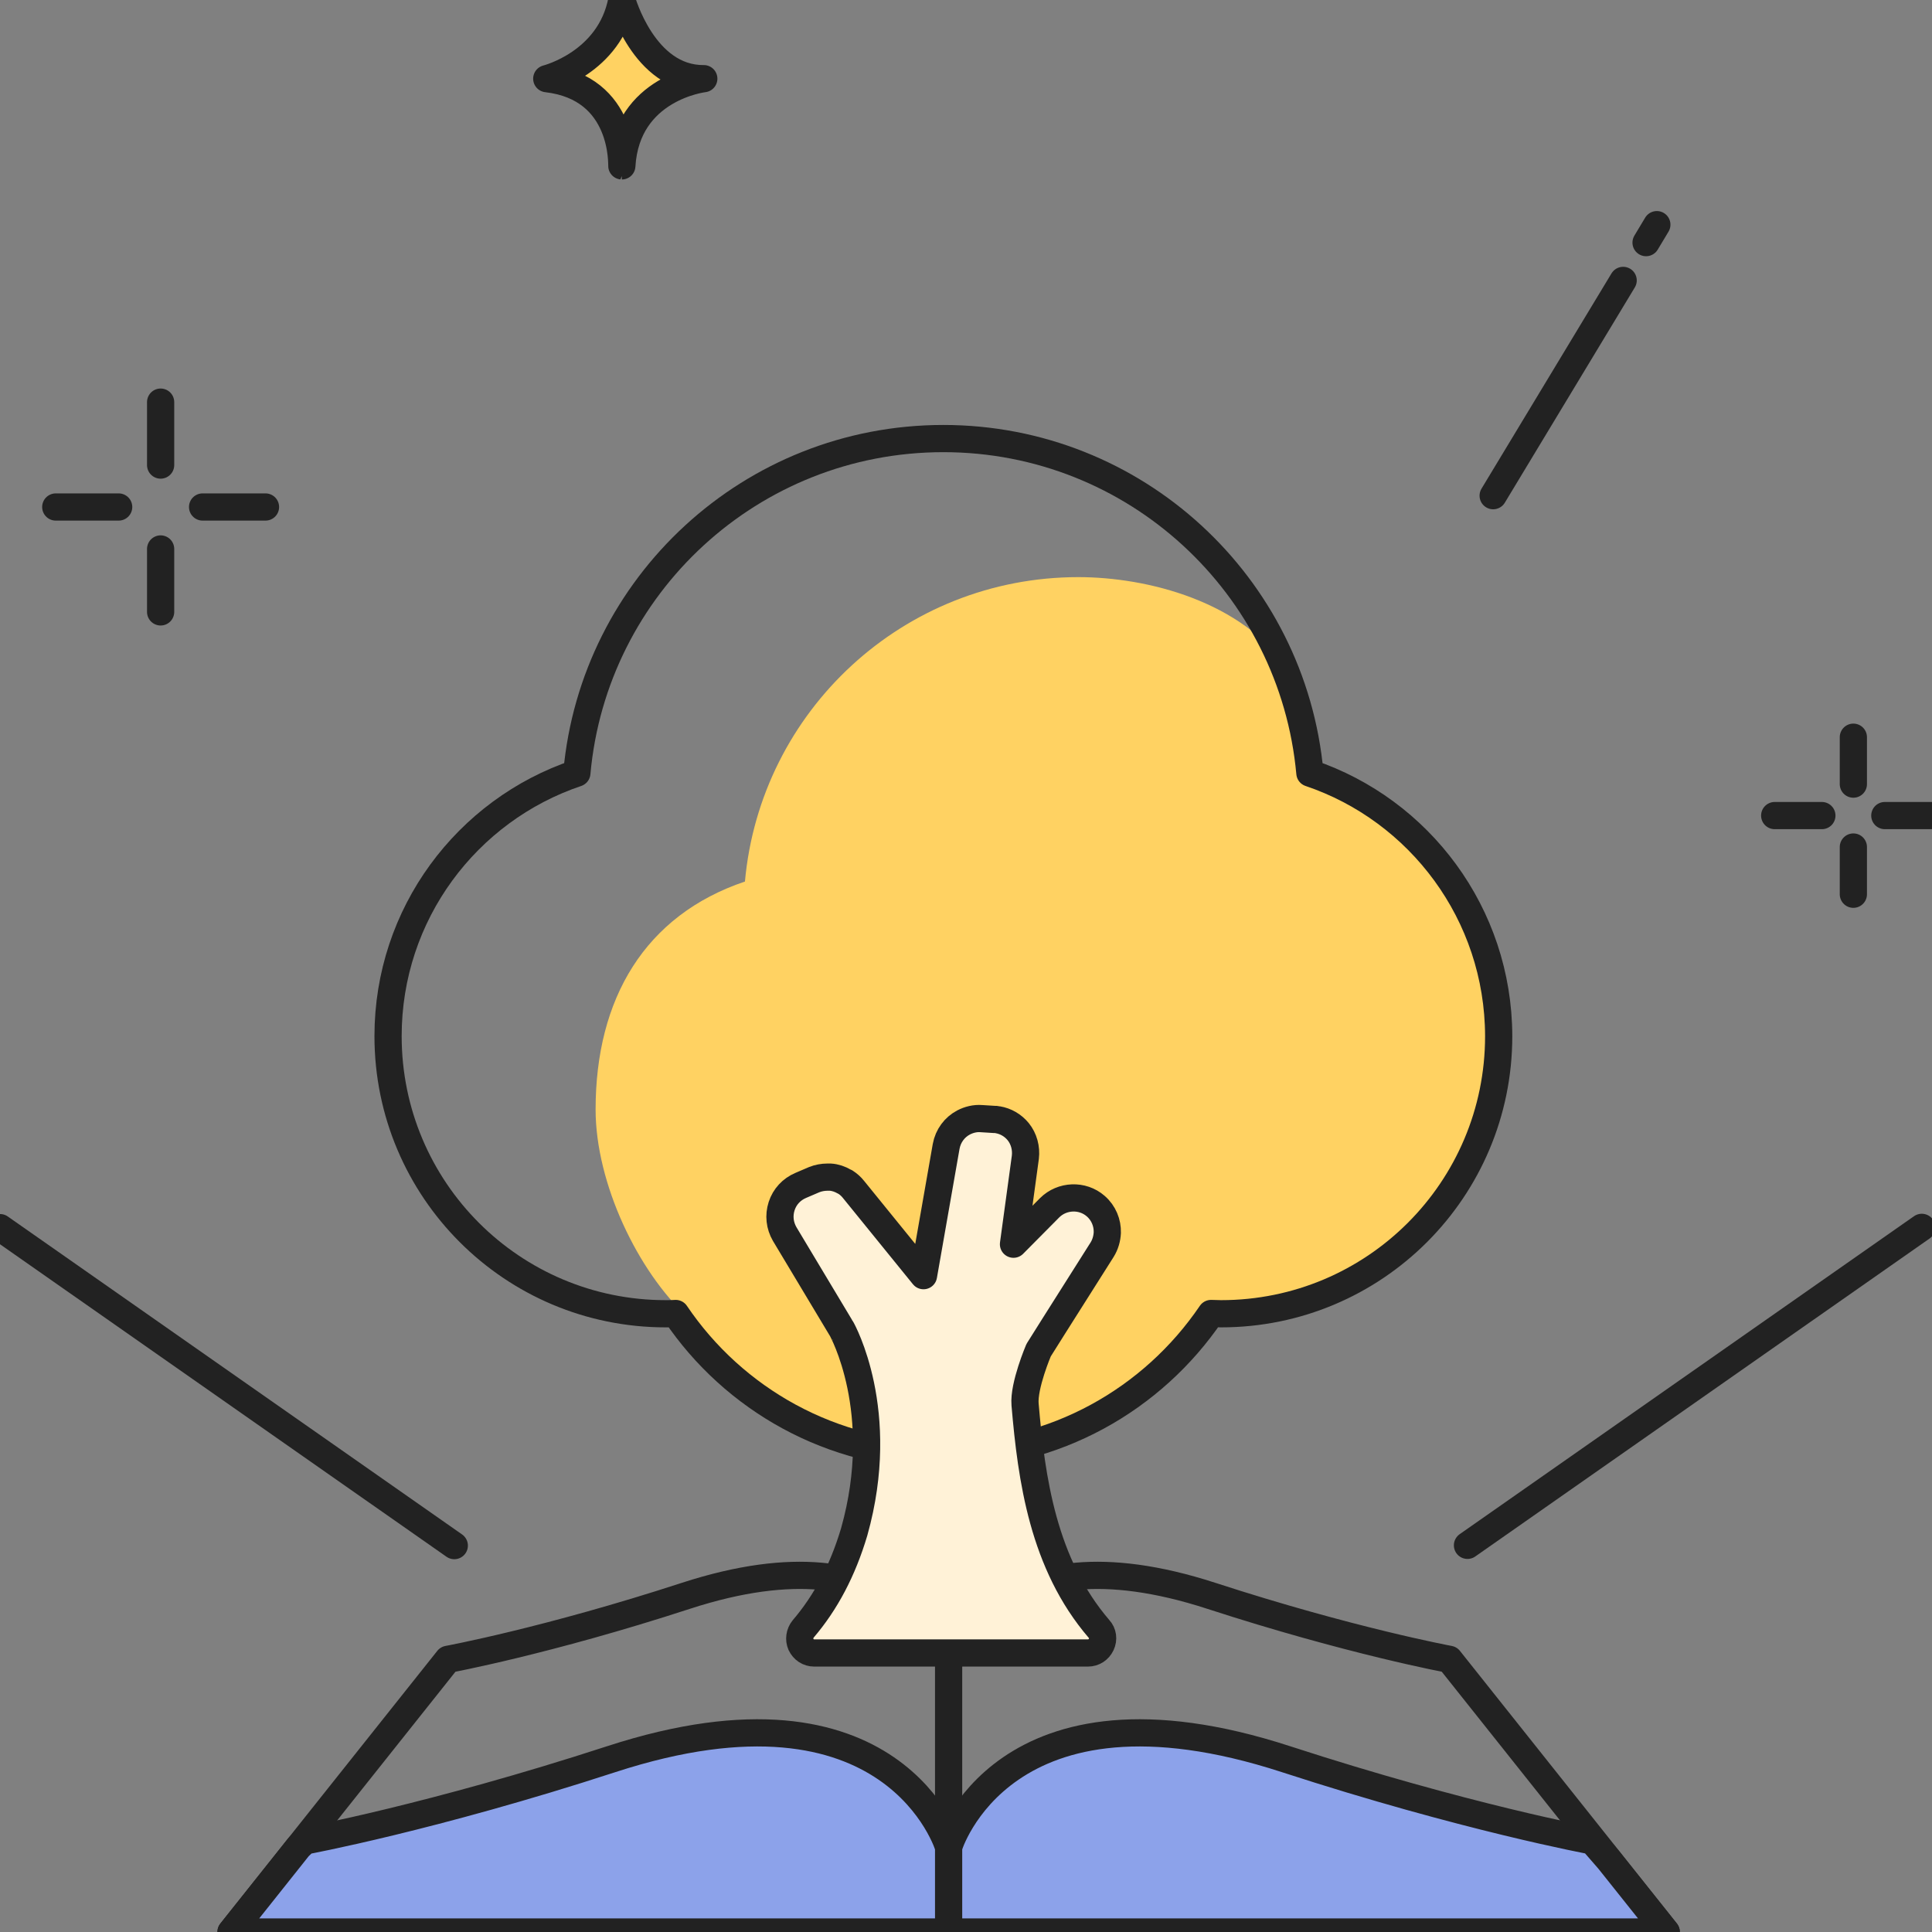 <svg width="71" height="71" viewBox="0 0 71 71" fill="none" xmlns="http://www.w3.org/2000/svg">
<rect x="0" y="0" width="71" height="71" fill="#808080" stroke="none"/>
<g clip-path="url(#clip0)">
<path d="M20.093 2.891C20.093 2.891 22.416 2.313 22.852 0C22.852 0 23.653 2.911 25.864 2.891C25.864 2.891 23.024 3.215 22.852 6.096C22.842 6.096 22.994 3.225 20.093 2.891Z" fill="#FFD262" stroke="#222222" stroke-miterlimit="10" stroke-linecap="round" stroke-linejoin="round"/>
<path d="M8.49 71L16.462 60.979C16.462 60.979 20.103 60.309 25.205 58.646C33.319 56.009 34.861 61.151 34.861 61.151C34.861 61.151 36.403 56.009 44.517 58.646C49.629 60.309 53.26 60.979 53.26 60.979L61.233 71H8.49Z" stroke="#222222" stroke-miterlimit="10" stroke-linecap="round" stroke-linejoin="round"/>
<path d="M53.929 56.79L70.625 45.105" stroke="#222222" stroke-miterlimit="10" stroke-linecap="round" stroke-linejoin="round"/>
<path d="M0 45.115L16.695 56.8" stroke="#222222" stroke-miterlimit="10" stroke-linecap="round" stroke-linejoin="round"/>
<path d="M59.123 68.353L58.514 67.653C58.514 67.653 53.839 66.791 47.266 64.651C36.829 61.253 34.861 67.876 34.861 67.876C34.861 67.876 32.883 61.253 22.456 64.651C15.884 66.791 11.208 67.653 11.208 67.653L10.975 67.876L8.49 71H61.233L59.123 68.353Z" fill="#8CA2EA" stroke="#222222" stroke-miterlimit="10" stroke-linecap="round" stroke-linejoin="round"/>
<path d="M34.861 61.151V71" stroke="#222222" stroke-miterlimit="10" stroke-linecap="round" stroke-linejoin="round"/>
<path d="M9.757 18.632H7.445" stroke="#222222" stroke-miterlimit="10" stroke-linecap="round" stroke-linejoin="round"/>
<path d="M4.361 18.632H2.049" stroke="#222222" stroke-miterlimit="10" stroke-linecap="round" stroke-linejoin="round"/>
<path d="M5.903 14.778V17.091" stroke="#222222" stroke-miterlimit="10" stroke-linecap="round" stroke-linejoin="round"/>
<path d="M5.903 20.174V22.487" stroke="#222222" stroke-miterlimit="10" stroke-linecap="round" stroke-linejoin="round"/>
<path d="M71 29.972H69.266" stroke="#222222" stroke-miterlimit="10" stroke-linecap="round" stroke-linejoin="round"/>
<path d="M66.953 29.972H65.219" stroke="#222222" stroke-miterlimit="10" stroke-linecap="round" stroke-linejoin="round"/>
<path d="M68.11 27.092V28.816" stroke="#222222" stroke-miterlimit="10" stroke-linecap="round" stroke-linejoin="round"/>
<path d="M68.11 31.128V32.863" stroke="#222222" stroke-miterlimit="10" stroke-linecap="round" stroke-linejoin="round"/>
<path d="M54.873 18.216L59.65 10.305" stroke="#222222" stroke-miterlimit="10" stroke-linecap="round" stroke-linejoin="round"/>
<path d="M60.492 8.916L60.888 8.256" stroke="#222222" stroke-miterlimit="10" stroke-linecap="round" stroke-linejoin="round"/>
<path d="M33.928 53.402C40.034 54.122 44.497 48.28 44.497 48.28C44.497 48.28 40.561 49.284 44.497 48.28C48.432 47.276 53.301 47.58 54.934 39.74C56.557 31.899 48.138 28.41 48.138 28.41L47.367 24.637C45.663 22.091 42.154 21.209 39.628 21.209C33.208 21.209 27.944 26.118 27.376 32.396C23.704 33.634 21.888 36.697 21.888 40.774C21.888 43.483 23.44 46.728 25.286 48.422C25.276 48.432 27.822 52.672 33.928 53.402Z" fill="#FFD262"/>
<path d="M48.138 28.41C47.509 21.513 41.718 16.117 34.668 16.117C27.609 16.117 21.817 21.513 21.199 28.41C17.162 29.769 14.261 33.583 14.261 38.076C14.261 43.716 18.825 48.28 24.465 48.28C24.586 48.28 24.708 48.28 24.83 48.27C26.96 51.424 30.571 53.493 34.668 53.493C38.766 53.493 42.367 51.424 44.507 48.27C44.629 48.27 44.75 48.28 44.872 48.28C50.512 48.28 55.076 43.716 55.076 38.076C55.066 33.583 52.165 29.769 48.138 28.41Z" stroke="#222222" stroke-miterlimit="10" stroke-linecap="round" stroke-linejoin="round"/>
<path d="M31.392 56.293C30.966 57.723 30.348 58.889 29.516 59.863C29.384 60.025 29.354 60.249 29.435 60.431C29.526 60.624 29.709 60.746 29.922 60.746H39.983C40.196 60.746 40.379 60.624 40.47 60.431C40.561 60.238 40.531 60.015 40.389 59.863C38.33 57.469 37.904 54.345 37.671 51.617C37.61 50.927 38.168 49.619 38.168 49.619L38.736 48.716L40.501 45.927C40.622 45.734 40.683 45.511 40.693 45.298C40.703 44.943 40.561 44.578 40.267 44.324C39.78 43.898 39.03 43.929 38.573 44.385L37.245 45.724L37.681 42.529C37.721 42.194 37.63 41.849 37.417 41.586C37.224 41.352 36.961 41.2 36.667 41.15C36.626 41.139 36.585 41.139 36.545 41.139L36.068 41.109C35.835 41.089 35.602 41.15 35.409 41.251C35.084 41.423 34.841 41.738 34.77 42.133L34.354 44.507L33.938 46.88L31.362 43.706C31.281 43.604 31.179 43.513 31.068 43.442C31.058 43.432 31.047 43.432 31.027 43.422C30.865 43.33 30.692 43.269 30.51 43.259C30.5 43.259 30.5 43.259 30.49 43.259C30.459 43.259 30.439 43.259 30.408 43.259C30.246 43.259 30.074 43.29 29.922 43.351L29.425 43.564C29.09 43.706 28.836 43.979 28.725 44.324C28.613 44.669 28.654 45.034 28.836 45.349L30.946 48.868C30.926 48.848 32.64 51.85 31.392 56.293Z" fill="#FFF2D7" stroke="#222222" stroke-miterlimit="10" stroke-linecap="round" stroke-linejoin="round"/>
</g>
<defs>
<clipPath id="clip0">
<rect width="71" height="71" fill="white"/>
</clipPath>
</defs>
</svg>
